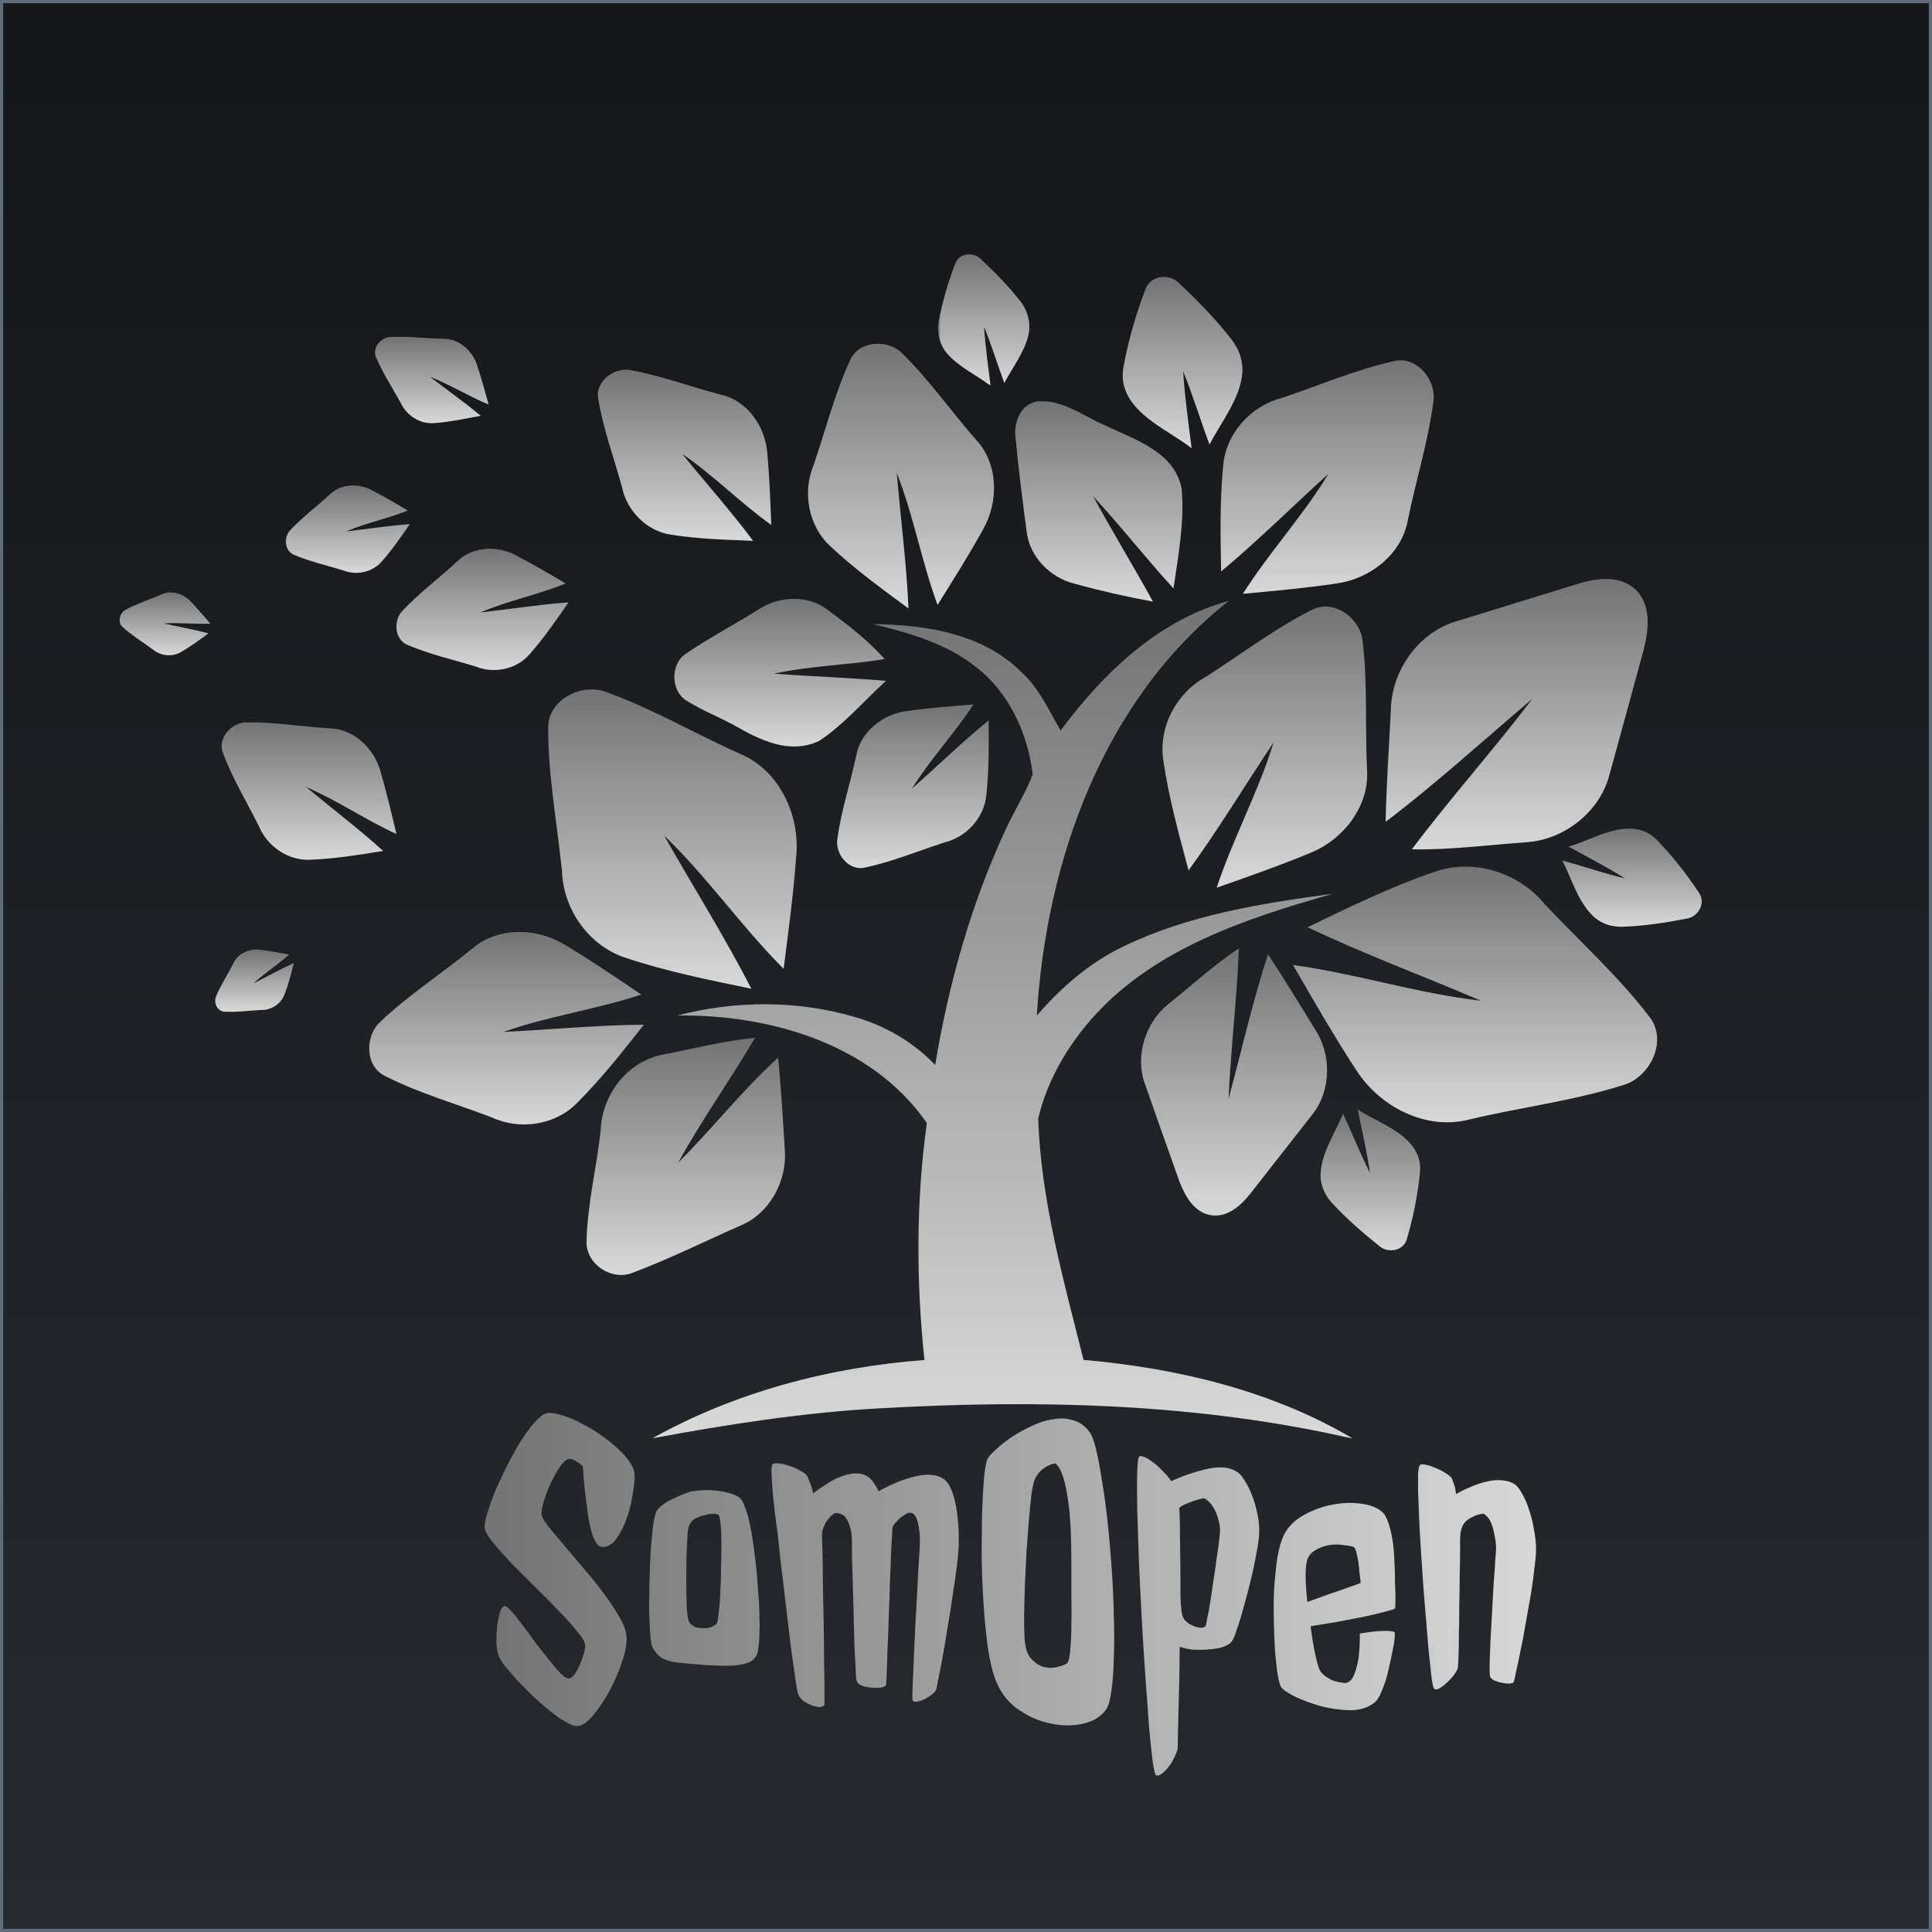 <svg width="607" height="607" viewBox="0 0 607 607" fill="none" xmlns="http://www.w3.org/2000/svg">
<rect width="607" height="607" fill="black"/>
<rect x="0.5" y="0.5" width="606" height="606" fill="url(#paint0_linear_20_37)" fill-opacity="0.21" stroke="#626C79"/>
<path d="M199.369 463.193C199.454 464.463 199.285 466.367 198.861 468.906C198.523 471.445 197.93 473.984 197.084 476.523C196.238 479.062 195.137 481.305 193.783 483.252C192.514 485.114 191.033 486.045 189.34 486.045C188.493 486.045 187.774 485.537 187.182 484.521C186.589 483.506 186.081 482.194 185.658 480.586C185.235 478.978 184.896 477.201 184.643 475.254C184.389 473.223 184.135 471.276 183.881 469.414C183.712 467.552 183.542 465.859 183.373 464.336C183.288 462.728 183.204 461.543 183.119 460.781C182.781 460.273 182.146 459.766 181.215 459.258C180.368 458.665 179.607 458.369 178.93 458.369C178.168 458.369 177.237 459.089 176.137 460.527C175.121 461.966 174.148 463.659 173.217 465.605C172.286 467.552 171.524 469.499 170.932 471.445C170.339 473.307 170.085 474.746 170.17 475.762C170.17 476.439 170.805 477.624 172.074 479.316C173.428 481.009 175.079 482.998 177.025 485.283C178.972 487.568 181.088 490.065 183.373 492.773C185.658 495.397 187.774 498.021 189.721 500.645C191.667 503.268 193.318 505.765 194.672 508.135C196.026 510.505 196.745 512.536 196.83 514.229C196.999 516.26 196.534 518.883 195.434 522.1C194.418 525.231 193.106 528.278 191.498 531.24C189.89 534.202 188.155 536.784 186.293 538.984C184.516 541.1 182.908 542.201 181.469 542.285C180.538 542.37 179.311 541.947 177.787 541.016C176.264 540.169 174.613 539.027 172.836 537.588C171.059 536.149 169.239 534.583 167.377 532.891C165.6 531.113 163.907 529.378 162.299 527.686C160.775 525.993 159.464 524.469 158.363 523.115C157.348 521.676 156.755 520.618 156.586 519.941C156.247 518.926 156.036 517.572 155.951 515.879C155.951 514.102 156.036 512.409 156.205 510.801C156.459 509.108 156.755 507.669 157.094 506.484C157.517 505.215 158.025 504.58 158.617 504.58C159.04 504.58 159.717 505.13 160.648 506.23C161.664 507.331 162.807 508.727 164.076 510.42C165.346 512.113 166.7 513.975 168.139 516.006C169.662 517.952 171.101 519.772 172.455 521.465C173.809 523.158 175.036 524.596 176.137 525.781C177.237 526.882 178.126 527.389 178.803 527.305C179.311 527.305 179.861 526.924 180.453 526.162C181.046 525.316 181.596 524.342 182.104 523.242C182.611 522.057 183.035 520.872 183.373 519.688C183.712 518.503 183.881 517.572 183.881 516.895C183.796 515.879 182.95 514.44 181.342 512.578C179.818 510.632 177.872 508.473 175.502 506.104C173.217 503.649 170.72 501.11 168.012 498.486C165.388 495.863 162.891 493.366 160.521 490.996C158.236 488.542 156.29 486.341 154.682 484.395C153.158 482.448 152.354 480.967 152.27 479.951C152.185 478.936 152.481 477.37 153.158 475.254C153.835 473.053 154.724 470.599 155.824 467.891C157.009 465.182 158.321 462.432 159.76 459.639C161.199 456.846 162.68 454.264 164.203 451.895C165.727 449.525 167.208 447.62 168.646 446.182C170.085 444.658 171.355 443.896 172.455 443.896C173.894 443.896 175.544 444.235 177.406 444.912C179.268 445.505 181.173 446.351 183.119 447.451C185.15 448.467 187.097 449.652 188.959 451.006C190.906 452.36 192.641 453.757 194.164 455.195C195.688 456.549 196.915 457.946 197.846 459.385C198.777 460.739 199.285 462.008 199.369 463.193ZM232.377 470.557C232.969 471.064 233.52 472.038 234.027 473.477C234.62 474.915 235.128 476.65 235.551 478.682C235.974 480.713 236.355 482.913 236.693 485.283C237.032 487.653 237.328 489.98 237.582 492.266C237.836 494.551 238.005 496.709 238.09 498.74C238.259 500.687 238.386 502.295 238.471 503.564C238.555 505.088 238.598 506.696 238.598 508.389C238.682 509.997 238.682 511.562 238.598 513.086C238.598 514.525 238.513 515.837 238.344 517.021C238.259 518.206 238.09 519.095 237.836 519.688C237.328 520.957 236.439 521.846 235.17 522.354C233.985 522.777 232.631 523.073 231.107 523.242C230.346 523.327 229.034 523.369 227.172 523.369C225.395 523.285 223.448 523.2 221.332 523.115C219.301 522.946 217.354 522.777 215.492 522.607C213.63 522.438 212.234 522.269 211.303 522.1C209.441 521.676 208.087 521.126 207.24 520.449C206.479 519.772 205.717 518.799 204.955 517.529C204.701 517.021 204.49 515.752 204.32 513.721C204.151 511.605 204.024 509.108 203.939 506.23C203.939 503.268 203.982 500.094 204.066 496.709C204.151 493.324 204.278 490.107 204.447 487.061C204.701 484.014 204.955 481.348 205.209 479.062C205.548 476.777 205.971 475.254 206.479 474.492C207.325 473.307 208.764 472.207 210.795 471.191C212.911 470.176 214.815 469.372 216.508 468.779C217.354 468.525 218.454 468.356 219.809 468.271C221.247 468.102 222.729 468.102 224.252 468.271C225.86 468.356 227.383 468.61 228.822 469.033C230.261 469.372 231.446 469.88 232.377 470.557ZM225.268 509.912C225.437 509.574 225.606 508.558 225.775 506.865C226.029 505.088 226.199 502.972 226.283 500.518C226.452 498.063 226.537 495.439 226.537 492.646C226.622 489.854 226.664 487.272 226.664 484.902C226.664 482.533 226.579 480.544 226.41 478.936C226.241 477.243 226.029 476.27 225.775 476.016C225.352 475.677 224.717 475.55 223.871 475.635C223.109 475.635 222.305 475.762 221.459 476.016C220.613 476.185 219.851 476.439 219.174 476.777C218.497 477.031 218.031 477.285 217.777 477.539C216.677 478.47 216.085 479.993 216 482.109C216 482.702 215.915 484.395 215.746 487.188C215.661 489.896 215.619 492.858 215.619 496.074C215.619 499.206 215.661 502.126 215.746 504.834C215.915 507.542 216.212 509.193 216.635 509.785C217.058 510.378 217.65 510.843 218.412 511.182C219.258 511.436 220.105 511.562 220.951 511.562C221.882 511.562 222.729 511.436 223.49 511.182C224.337 510.843 224.929 510.42 225.268 509.912ZM296.742 464.844C298.35 466.198 299.535 468.906 300.297 472.969C301.059 476.947 301.355 481.39 301.186 486.299C301.101 487.822 300.889 489.938 300.551 492.646C300.212 495.27 299.789 498.19 299.281 501.406C298.858 504.538 298.35 507.754 297.758 511.055C297.25 514.355 296.742 517.402 296.234 520.195C295.727 522.988 295.261 525.358 294.838 527.305C294.499 529.167 294.288 530.267 294.203 530.605C294.034 531.198 293.568 531.79 292.807 532.383C292.045 532.975 291.241 533.483 290.395 533.906C289.633 534.245 288.871 534.499 288.109 534.668C287.348 534.753 286.882 534.583 286.713 534.16C286.628 533.906 286.628 532.594 286.713 530.225C286.798 527.855 286.924 524.935 287.094 521.465C287.263 517.91 287.432 514.144 287.602 510.166C287.855 506.104 288.067 502.295 288.236 498.74C288.406 495.186 288.575 492.181 288.744 489.727C288.913 487.188 288.998 485.664 288.998 485.156C289.083 482.533 288.871 480.247 288.363 478.301C287.855 476.27 287.009 475.254 285.824 475.254C285.401 475.254 284.893 475.465 284.301 475.889C283.708 476.227 283.116 476.65 282.523 477.158C282.016 477.666 281.508 478.216 281 478.809C280.577 479.401 280.365 479.951 280.365 480.459C280.281 481.982 280.154 484.225 279.984 487.188C279.9 490.15 279.773 493.408 279.604 496.963C279.519 500.518 279.392 504.157 279.223 507.881C279.138 511.605 279.011 515.033 278.842 518.164C278.757 521.296 278.673 523.919 278.588 526.035C278.503 528.066 278.419 529.209 278.334 529.463C278.165 529.801 277.615 530.055 276.684 530.225C275.837 530.309 274.864 530.309 273.764 530.225C272.663 530.14 271.648 529.928 270.717 529.59C269.87 529.251 269.363 528.786 269.193 528.193C269.024 527.77 268.897 526.501 268.812 524.385C268.728 522.184 268.601 519.561 268.432 516.514C268.347 513.467 268.262 510.208 268.178 506.738C268.093 503.184 268.008 499.883 267.924 496.836C267.839 493.789 267.755 491.165 267.67 488.965C267.67 486.764 267.67 485.41 267.67 484.902C267.67 482.871 267.501 481.263 267.162 480.078C266.824 478.809 266.4 477.835 265.893 477.158C265.469 476.396 264.962 475.931 264.369 475.762C263.777 475.508 263.184 475.381 262.592 475.381C262.338 475.381 261.957 475.592 261.449 476.016C260.941 476.354 260.434 476.904 259.926 477.666C259.418 478.343 258.995 479.147 258.656 480.078C258.318 480.924 258.191 481.855 258.275 482.871C258.275 483.294 258.318 484.86 258.402 487.568C258.487 490.277 258.529 493.535 258.529 497.344C258.614 501.152 258.699 505.257 258.783 509.658C258.868 514.059 258.91 518.164 258.91 521.973C258.995 525.697 259.037 528.87 259.037 531.494C259.037 534.033 259.037 535.387 259.037 535.557C258.868 535.98 258.402 536.234 257.641 536.318C256.879 536.318 256.033 536.149 255.102 535.811C254.171 535.472 253.282 535.007 252.436 534.414C251.589 533.737 250.997 532.933 250.658 532.002C250.489 531.325 250.235 529.844 249.896 527.559C249.558 525.273 249.177 522.565 248.754 519.434C248.331 516.217 247.908 512.79 247.484 509.15C247.061 505.426 246.638 501.872 246.215 498.486C245.792 495.016 245.411 491.885 245.072 489.092C244.818 486.299 244.607 484.183 244.438 482.744C244.184 480.713 243.887 478.512 243.549 476.143C243.295 473.688 243.041 471.361 242.787 469.16C242.618 466.875 242.491 464.928 242.406 463.32C242.322 461.628 242.406 460.57 242.66 460.146C242.829 459.808 243.422 459.681 244.438 459.766C245.538 459.85 246.68 460.104 247.865 460.527C249.135 460.866 250.32 461.374 251.42 462.051C252.605 462.643 253.367 463.278 253.705 463.955C253.959 464.463 254.213 465.098 254.467 465.859C254.805 466.536 255.144 467.637 255.482 469.16C256.921 468.06 258.402 467.044 259.926 466.113C261.449 465.098 262.973 464.336 264.496 463.828C266.02 463.236 267.458 462.939 268.812 462.939C270.251 462.855 271.605 463.236 272.875 464.082C273.975 464.928 275.033 466.41 276.049 468.525C280.111 466.24 284.005 464.674 287.729 463.828C291.537 462.897 294.542 463.236 296.742 464.844ZM310.326 458.242C310.749 457.48 311.638 456.507 312.992 455.322C314.346 454.053 315.954 452.783 317.816 451.514C319.763 450.244 321.837 449.102 324.037 448.086C326.238 446.986 328.438 446.266 330.639 445.928C332.924 445.505 335.04 445.589 336.986 446.182C339.018 446.689 340.753 447.874 342.191 449.736C342.953 450.667 343.673 452.529 344.35 455.322C345.027 458.115 345.661 461.501 346.254 465.479C346.931 469.372 347.523 473.73 348.031 478.555C348.539 483.294 348.962 488.161 349.301 493.154C349.639 498.063 349.851 502.93 349.936 507.754C350.105 512.493 350.105 516.895 349.936 520.957C349.851 524.935 349.597 528.363 349.174 531.24C348.835 534.033 348.285 535.98 347.523 537.08C346 539.281 343.63 540.762 340.414 541.523C337.198 542.285 333.812 542.285 330.258 541.523C326.703 540.846 323.318 539.408 320.102 537.207C316.885 535.007 314.516 532.044 312.992 528.32C311.977 525.866 311.13 522.523 310.453 518.291C309.861 514.059 309.395 509.489 309.057 504.58C308.718 499.587 308.507 494.508 308.422 489.346C308.422 484.183 308.464 479.443 308.549 475.127C308.718 470.726 308.93 467.002 309.184 463.955C309.522 460.908 309.903 459.004 310.326 458.242ZM335.209 522.607C335.717 522.1 336.055 520.745 336.225 518.545C336.479 516.26 336.605 513.594 336.605 510.547C336.69 507.415 336.69 504.115 336.605 500.645C336.605 497.174 336.605 493.958 336.605 490.996C336.605 483.464 336.352 477.624 335.844 473.477C335.336 469.329 334.743 466.24 334.066 464.209C333.305 461.839 332.458 460.358 331.527 459.766C330.258 460.02 329.2 460.443 328.354 461.035C327.507 461.543 326.83 462.135 326.322 462.812C325.73 463.574 325.264 464.378 324.926 465.225C324.672 465.986 324.376 467.467 324.037 469.668C323.783 471.868 323.529 474.492 323.275 477.539C323.021 480.501 322.768 483.76 322.514 487.314C322.344 490.785 322.175 494.212 322.006 497.598C321.921 500.983 321.837 504.199 321.752 507.246C321.752 510.208 321.794 512.663 321.879 514.609C322.048 517.572 322.725 519.73 323.91 521.084C325.18 522.438 326.534 523.327 327.973 523.75C329.411 524.089 330.808 524.089 332.162 523.75C333.601 523.411 334.617 523.031 335.209 522.607ZM388.656 462.432C389.503 462.939 390.307 463.87 391.068 465.225C391.915 466.494 392.676 468.018 393.354 469.795C394.031 471.488 394.581 473.35 395.004 475.381C395.427 477.327 395.639 479.189 395.639 480.967C395.639 482.829 395.3 485.41 394.623 488.711C394.031 491.927 393.311 495.186 392.465 498.486C391.618 501.787 390.814 504.749 390.053 507.373C389.291 509.997 388.783 511.562 388.529 512.07C388.021 514.017 387.344 515.413 386.498 516.26C385.652 516.937 384.509 517.445 383.07 517.783C381.716 518.037 380.32 518.206 378.881 518.291C377.442 518.376 376.046 518.376 374.691 518.291C373.337 518.122 372.279 517.91 371.518 517.656C371.433 517.656 371.137 517.572 370.629 517.402C370.629 520.788 370.587 524.258 370.502 527.812C370.417 530.859 370.333 534.287 370.248 538.096C370.163 541.82 370.079 545.586 369.994 549.395C369.825 550.156 369.486 551.045 368.979 552.061C368.555 553.076 368.005 554.007 367.328 554.854C366.651 555.785 365.932 556.546 365.17 557.139C364.493 557.731 363.858 557.943 363.266 557.773C362.927 557.689 362.546 556.208 362.123 553.33C361.785 550.537 361.404 546.813 360.98 542.158C360.642 537.588 360.261 532.34 359.838 526.416C359.415 520.492 359.034 514.44 358.695 508.262C358.357 502.083 358.061 496.032 357.807 490.107C357.637 484.098 357.468 478.766 357.299 474.111C357.214 469.372 357.214 465.521 357.299 462.559C357.383 459.512 357.595 457.861 357.934 457.607C358.188 457.354 358.695 457.396 359.457 457.734C360.219 457.988 361.065 458.496 361.996 459.258C363.012 459.935 364.027 460.824 365.043 461.924C366.143 462.939 367.117 464.082 367.963 465.352C372.11 463.49 376.046 462.178 379.77 461.416C383.493 460.654 386.456 460.993 388.656 462.432ZM383.324 481.094C383.324 479.74 383.113 478.428 382.689 477.158C382.351 475.804 381.885 474.661 381.293 473.73C380.701 472.715 380.066 471.953 379.389 471.445C378.796 470.853 378.246 470.641 377.738 470.811C375.622 471.318 373.845 471.911 372.406 472.588C371.645 472.926 371.01 473.307 370.502 473.73C370.671 476.439 370.756 480.163 370.756 484.902C370.84 489.557 370.883 494.678 370.883 500.264C370.883 502.718 370.967 504.368 371.137 505.215C371.221 507.246 371.729 508.643 372.66 509.404C372.914 509.658 373.295 509.954 373.803 510.293C374.311 510.547 374.861 510.801 375.453 511.055C376.046 511.224 376.638 511.351 377.23 511.436C377.823 511.436 378.331 511.266 378.754 510.928C378.839 510.843 379.008 510.081 379.262 508.643C379.6 507.119 379.939 505.299 380.277 503.184C380.616 500.983 380.954 498.656 381.293 496.201C381.716 493.662 382.055 491.335 382.309 489.219C382.647 487.018 382.901 485.156 383.07 483.633C383.24 482.109 383.324 481.263 383.324 481.094ZM410.746 503.311C412.1 502.803 413.624 502.253 415.316 501.66C417.094 500.983 418.786 500.391 420.395 499.883C422.003 499.29 423.441 498.783 424.711 498.359C425.98 497.936 426.911 497.598 427.504 497.344C427.419 496.413 427.292 495.355 427.123 494.17C427.038 492.9 426.911 491.715 426.742 490.615C426.573 489.43 426.361 488.415 426.107 487.568C425.854 486.722 425.6 486.214 425.346 486.045C424.669 485.791 423.526 485.579 421.918 485.41C420.395 485.156 418.786 485.199 417.094 485.537C415.486 485.876 414.005 486.51 412.65 487.441C411.296 488.372 410.535 489.854 410.365 491.885C410.196 493.239 410.154 494.932 410.238 496.963C410.323 498.994 410.492 501.11 410.746 503.311ZM438.295 505.342C438.21 505.511 437.195 505.85 435.248 506.357C433.301 506.865 430.974 507.415 428.266 508.008C425.557 508.516 422.68 509.066 419.633 509.658C416.586 510.166 413.962 510.589 411.762 510.928C412.185 514.313 412.693 517.36 413.285 520.068C413.878 522.692 414.385 524.342 414.809 525.02C415.232 525.612 415.782 526.162 416.459 526.67C417.051 527.093 417.771 527.516 418.617 527.939C419.548 528.278 420.648 528.532 421.918 528.701C422.849 528.955 423.738 528.617 424.584 527.686C425.261 526.839 425.854 525.358 426.361 523.242C426.954 521.126 427.25 517.783 427.25 513.213C429.874 512.79 431.905 512.536 433.344 512.451C434.867 512.367 435.967 512.367 436.645 512.451C437.491 512.536 437.999 512.663 438.168 512.832C438.253 513.086 438.253 513.721 438.168 514.736C438.083 515.752 437.872 517.021 437.533 518.545C437.279 519.984 436.941 521.592 436.518 523.369C436.179 525.062 435.756 526.712 435.248 528.32C434.74 529.844 434.19 531.24 433.598 532.51C433.005 533.695 432.37 534.541 431.693 535.049C429.662 536.572 427.123 537.334 424.076 537.334C421.029 537.249 418.025 536.826 415.062 536.064C412.1 535.218 409.434 534.245 407.064 533.145C404.695 531.96 403.214 530.986 402.621 530.225C402.198 529.717 401.817 528.447 401.479 526.416C401.14 524.3 400.844 521.761 400.59 518.799C400.421 515.837 400.294 512.578 400.209 509.023C400.124 505.469 400.167 501.999 400.336 498.613C400.59 495.228 400.928 492.096 401.352 489.219C401.859 486.341 402.536 484.014 403.383 482.236C404.652 479.697 406.726 477.624 409.604 476.016C412.481 474.408 415.528 473.307 418.744 472.715C421.96 472.122 425.007 472.038 427.885 472.461C430.847 472.884 433.048 473.815 434.486 475.254C435.333 476.1 436.094 477.793 436.771 480.332C437.449 482.786 437.872 485.791 438.041 489.346C438.041 489.684 438.083 490.658 438.168 492.266C438.253 493.874 438.295 495.609 438.295 497.471C438.38 499.248 438.422 500.941 438.422 502.549C438.422 504.157 438.38 505.088 438.295 505.342ZM482.602 486.807C482.602 488.161 482.432 490.107 482.094 492.646C481.84 495.186 481.459 497.979 480.951 501.025C480.443 503.988 479.893 507.077 479.301 510.293C478.793 513.424 478.243 516.302 477.65 518.926C477.143 521.549 476.677 523.75 476.254 525.527C475.915 527.305 475.704 528.278 475.619 528.447C475.45 528.701 474.984 528.87 474.223 528.955C473.546 528.955 472.742 528.87 471.811 528.701C470.964 528.532 470.16 528.278 469.398 527.939C468.721 527.601 468.298 527.178 468.129 526.67C468.044 526.331 468.002 525.146 468.002 523.115C468.087 521.084 468.171 518.672 468.256 515.879C468.425 513.001 468.594 509.954 468.764 506.738C468.933 503.438 469.102 500.391 469.271 497.598C469.525 494.72 469.695 492.266 469.779 490.234C469.949 488.203 470.033 486.976 470.033 486.553C470.033 485.029 469.864 483.59 469.525 482.236C469.271 480.798 468.933 479.57 468.51 478.555C468.087 477.539 467.579 476.777 466.986 476.27C466.479 475.677 466.013 475.465 465.59 475.635C464.49 475.804 463.559 476.1 462.797 476.523C462.035 476.862 461.4 477.243 460.893 477.666C460.3 478.174 459.835 478.766 459.496 479.443C459.411 479.613 459.242 480.12 458.988 480.967C458.819 481.813 458.734 482.786 458.734 483.887C458.734 484.225 458.734 485.452 458.734 487.568C458.734 489.6 458.692 492.054 458.607 494.932C458.607 497.809 458.565 500.941 458.48 504.326C458.48 507.627 458.438 510.716 458.354 513.594C458.354 516.387 458.311 518.799 458.227 520.83C458.142 522.861 458.057 524.004 457.973 524.258C457.803 524.766 457.38 525.485 456.703 526.416C456.026 527.262 455.264 528.066 454.418 528.828C453.572 529.59 452.768 530.182 452.006 530.605C451.244 530.944 450.736 530.859 450.482 530.352C450.229 530.098 449.975 528.87 449.721 526.67C449.467 524.385 449.171 521.634 448.832 518.418C448.578 515.117 448.282 511.562 447.943 507.754C447.605 503.861 447.309 500.137 447.055 496.582C446.801 493.027 446.589 489.811 446.42 486.934C446.251 484.056 446.124 481.982 446.039 480.713C445.954 478.936 445.87 476.947 445.785 474.746C445.701 472.461 445.616 470.345 445.531 468.398C445.531 466.367 445.531 464.632 445.531 463.193C445.616 461.67 445.785 460.739 446.039 460.4C446.208 460.062 446.758 459.977 447.689 460.146C448.705 460.316 449.763 460.654 450.863 461.162C452.048 461.585 453.148 462.135 454.164 462.812C455.18 463.405 455.857 463.997 456.195 464.59C456.365 465.098 456.576 465.69 456.83 466.367C457.084 466.96 457.296 467.975 457.465 469.414C458.904 468.568 460.469 467.806 462.162 467.129C463.855 466.367 465.505 465.817 467.113 465.479C468.806 465.055 470.414 464.928 471.938 465.098C473.461 465.182 474.815 465.605 476 466.367C476.762 466.96 477.523 467.975 478.285 469.414C479.132 470.853 479.851 472.546 480.443 474.492C481.12 476.439 481.628 478.512 481.967 480.713C482.39 482.829 482.602 484.86 482.602 486.807Z" fill="url(#paint1_linear_20_37)"/>
<mask id="mask0_20_37" style="mask-type:luminance" maskUnits="userSpaceOnUse" x="294" y="79" width="30" height="43">
<path d="M294.667 79.016H324V121.333H294.667V79.016Z" fill="white"/>
</mask>
<g mask="url(#mask0_20_37)">
<path d="M311.229 121.229C310.458 115.052 309.583 108.875 309.177 102.677C311.557 108.469 313.344 114.464 315.542 120.339C317.974 115.688 321.818 110.682 323.083 105.422C324.005 101.604 322.922 97.62 320.495 94.537C316.781 89.818 312.531 85.49 308.161 81.38C305.885 79.062 301.396 79.49 300.177 82.703C297.922 88.49 296.182 94.526 294.984 100.635C294.255 104.339 295.161 108.245 297.609 111.115C301.172 115.281 307.068 118 311.229 121.229Z" fill="url(#paint2_linear_20_37)"/>
</g>
<path d="M436.979 223.099C436.37 234.807 435.599 246.49 435.333 258.214C451.286 246.104 466.099 232.531 481.401 219.604C469.188 235.682 455.693 250.719 443.583 266.833C455.615 267.078 467.604 265.448 479.594 264.62C491.422 263.823 502.557 255.146 505.604 243.604C509.302 230.354 512.859 217.068 516.495 203.818C518.063 197.62 518.833 189.755 513.63 185.021C508.734 180.651 501.563 181.604 495.807 183.411C483.005 187.396 470.162 191.276 457.359 195.26C445.495 198.859 437.161 210.849 436.979 223.099Z" fill="url(#paint3_linear_20_37)"/>
<path d="M367.073 315.464C359.818 321.255 356.531 331.807 359.729 340.589C363.266 350.76 366.911 360.891 370.49 371.036C372.255 375.719 375.266 381.12 380.729 381.844C385.828 382.464 390.016 378.646 392.901 374.917C399.354 366.641 405.88 358.412 412.333 350.13C418.359 342.521 418.365 331.089 413.01 323.13C408.172 315.333 403.453 307.474 398.385 299.818C393.536 314.729 390.073 330.073 386.005 345.214C386.682 329.422 388.641 313.729 389.234 297.958C381.391 303.177 374.406 309.573 367.073 315.464Z" fill="url(#paint4_linear_20_37)"/>
<path d="M246.589 361.51C245.979 351.776 245.432 342.042 244.453 332.328C233.198 342.51 223.828 354.578 213.078 365.286C220.458 351.839 229.437 339.318 237.182 326.089C227.286 326.984 217.672 329.526 207.958 331.411C196.906 333.63 189 344.234 188.714 355.313C187.411 366.792 184.609 378.13 184.286 389.734C183.818 397.115 192.292 402.682 198.995 399.792C210.542 395.448 221.615 389.896 232.911 384.938C241.875 381.099 247.24 371.078 246.589 361.51Z" fill="url(#paint5_linear_20_37)"/>
<path d="M319.115 137.932C320.031 147.729 321.292 157.505 322.588 167.255C323.562 175 330.005 181.5 337.484 183.354C345.635 185.609 353.927 187.495 362.255 189.021C356.12 177.906 349.516 167.052 343.437 155.917C352.156 165.286 360.021 175.448 368.698 184.875C370.182 174.573 372.172 164.068 371.281 153.661C369.062 141.917 356.667 138.219 347.323 133.688C340.167 130.74 333.359 124.969 325.151 126.25C320.193 127.63 318.385 133.302 319.115 137.932Z" fill="url(#paint6_linear_20_37)"/>
<path d="M215.521 205.359C210.417 208.63 210.703 217.594 216.13 220.38C220.698 223.203 225.698 225.234 230.432 227.734C238.542 232.427 248.193 237.286 257.521 232.693C265.286 227.474 271.443 220.219 278.354 213.917C266.646 212.901 254.901 212.536 243.198 211.641C254.635 209.161 266.401 208.938 277.943 207.068C272.802 201.318 266.708 196.5 260.49 191.969C254.37 186.828 244.922 187.115 238.437 191.422C230.859 196.156 222.896 200.323 215.521 205.359Z" fill="url(#paint7_linear_20_37)"/>
<mask id="mask1_20_37" style="mask-type:luminance" maskUnits="userSpaceOnUse" x="204" y="188" width="222" height="265">
<path d="M204 188H425.333V452.016H204V188Z" fill="white"/>
</mask>
<g mask="url(#mask1_20_37)">
<path d="M326.188 351.427C329.01 339.339 335.578 328.286 343.849 319.099C363.375 297.76 391.703 288.495 418.729 280.813C396.234 283.818 373.313 287.458 352.708 297.479C342.219 302.536 333.339 310.297 325.76 319.057C328.667 270.328 346.714 219.766 386.115 188.755C363.802 194.854 346.672 211.479 333.219 229.521C329.521 223.161 326.49 216.193 320.906 211.172C308.813 199.021 290.766 196.255 274.37 196.094C285.547 198.859 297.047 202.026 306.271 209.302C316.964 217.292 322.875 230.276 324.458 243.281C322.188 249.318 318.609 254.76 315.948 260.656C305.052 284.068 298.042 309.161 293.818 334.583C286.99 327.453 278.271 322.333 268.802 319.589C250.672 314.224 231.026 314.281 212.776 319.057C241.755 318.651 273.984 327.938 291.193 352.833C287.781 377.526 287.844 402.536 290.443 427.292C260.672 429.526 231.083 437.328 204.932 451.901C228.568 447.51 252.359 443.792 276.401 442.469C326.089 439.646 376.505 440.802 425.193 452.042C399.547 436.859 369.88 429.849 340.432 427.25C334.193 402.333 327.042 377.24 326.188 351.427Z" fill="url(#paint8_linear_20_37)"/>
</g>
<path d="M195.411 152.984C196.911 160.526 203.214 166.901 210.891 168.01C219.391 169.333 228.031 169.599 236.625 169.917C229.599 160.51 221.766 151.755 214.375 142.646C224.24 149.37 232.604 158 242.318 164.932C242.021 157.313 241.76 149.698 241.042 142.115C240.385 134.005 234.849 125.953 226.635 124.031C217.172 121.599 207.974 118.089 198.365 116.328C193.042 115.156 186.76 119.849 187.984 125.526C189.573 134.87 192.891 143.849 195.411 152.984Z" fill="url(#paint9_linear_20_37)"/>
<path d="M125.917 126.62C127.74 130.609 132.078 133.328 136.49 132.932C141.38 132.557 146.219 131.568 151.031 130.615C145.891 126.313 140.396 122.479 135.094 118.391C141.453 120.828 147.234 124.526 153.536 127.099C152.375 122.906 151.229 118.714 149.833 114.594C148.406 110.177 144.271 106.432 139.458 106.443C133.885 106.333 128.312 105.589 122.745 105.875C119.635 105.922 116.766 109.354 118.193 112.344C120.297 117.323 123.318 121.875 125.917 126.62Z" fill="url(#paint10_linear_20_37)"/>
<path d="M92.458 174.344C97.432 176.464 102.766 177.635 107.932 179.245C112.016 180.849 117.021 179.786 119.922 176.438C123.177 172.766 125.969 168.693 128.766 164.667C122.083 165.141 115.469 166.203 108.813 166.948C115.083 164.281 121.807 162.927 128.13 160.396C124.38 158.188 120.641 155.969 116.776 153.974C112.677 151.792 107.104 151.969 103.651 155.318C99.562 159.115 95.042 162.453 91.234 166.526C89.031 168.719 89.349 173.182 92.458 174.344Z" fill="url(#paint11_linear_20_37)"/>
<path d="M128.214 202.693C135.12 205.635 142.531 207.266 149.698 209.495C155.37 211.719 162.318 210.25 166.344 205.599C170.865 200.5 174.74 194.849 178.63 189.255C169.349 189.917 160.161 191.396 150.922 192.427C159.625 188.724 168.958 186.839 177.74 183.328C172.531 180.266 167.344 177.182 161.979 174.417C156.292 171.38 148.547 171.63 143.755 176.281C138.083 181.552 131.802 186.182 126.516 191.839C123.464 194.885 123.901 201.083 128.214 202.693Z" fill="url(#paint12_linear_20_37)"/>
<path d="M66.078 195.932C64.042 193.557 62.026 191.182 59.87 188.927C57.594 186.49 53.771 185.307 50.646 186.776C46.984 188.401 43.141 189.609 39.604 191.49C37.599 192.464 36.776 195.568 38.609 197.078C41.495 199.677 44.844 201.719 47.974 204.016C50.37 206.052 54.016 206.5 56.766 204.906C59.828 203.172 62.672 201.063 65.516 198.979C60.865 197.745 56.125 196.922 51.438 195.875C56.312 195.526 61.193 196.172 66.078 195.932Z" fill="url(#paint13_linear_20_37)"/>
<path d="M260.922 171.667C268.542 178.807 277.036 184.984 285.437 191.177C284.818 176.932 282.948 162.797 281.755 148.599C287.057 162.094 289.552 176.469 294.557 190.068C299.474 182.219 304.411 174.401 308.88 166.302C313.771 157.714 313.714 145.849 306.792 138.307C298.958 129.391 292.13 119.578 283.693 111.24C279.151 106.427 269.641 106.839 266.99 113.38C262.193 123.833 259.38 135.115 255.661 146.005C252.01 154.594 253.974 165.307 260.922 171.667Z" fill="url(#paint14_linear_20_37)"/>
<path d="M383.651 179.542C395.328 169.797 406.109 159.052 417.38 148.854C409.365 162.083 398.786 173.51 390.49 186.563C400.333 185.646 410.167 184.776 419.927 183.318C430.375 181.906 440.406 174.177 442.318 163.422C444.807 151.005 448.708 138.859 450.318 126.302C451.458 119.339 444.953 111.536 437.687 113.521C425.714 116.224 414.328 121.146 402.682 125.042C393.031 127.505 385.219 136.104 384.323 146.12C383.198 157.203 383.458 168.406 383.651 179.542Z" fill="url(#paint15_linear_20_37)"/>
<path d="M411.635 267.979C422 263.839 430.302 253.318 429.495 241.786C428.849 228.401 429.719 214.927 428.135 201.63C427.516 194.182 418.823 187.854 411.88 191.76C400.286 197.62 389.865 205.604 378.917 212.604C369.646 217.625 363.844 228.464 365.505 238.974C367.208 250.641 370.365 262.073 373.432 273.453C382.906 260.438 391.198 246.635 400.141 233.26C395.323 248.906 387.406 263.359 382.26 278.896C392.125 275.422 401.995 271.99 411.635 267.979Z" fill="url(#paint16_linear_20_37)"/>
<path d="M485.385 284.141C477.234 274.109 462.859 269.573 450.568 273.953C436.891 278.651 423.828 285.042 410.802 291.318C428.641 299.792 447.151 306.656 465.302 314.401C445.349 312.146 426.141 305.88 406.25 303.193C412.672 314.297 419.042 325.411 426.057 336.13C433.401 347.677 447.958 355.302 461.677 351.714C477.661 347.901 494.099 345.906 509.771 340.979C518.599 338.547 524.26 326.63 517.979 319.151C508.286 306.505 496.302 295.755 485.385 284.141Z" fill="url(#paint17_linear_20_37)"/>
<path d="M374.385 140.823C373.38 132.776 372.245 124.729 371.714 116.656C374.812 124.198 377.141 132.005 380 139.656C383.63 132.714 389.682 125.161 390.323 117.198C390.625 113.406 389.281 109.687 386.948 106.682C381.995 100.292 376.271 94.448 370.391 88.917C367.427 85.896 361.578 86.453 359.99 90.635C356.922 98.484 354.599 106.693 353.031 114.99C352.63 117.12 352.609 119.339 353.203 121.422C355.859 130.76 367.141 135.198 374.385 140.823Z" fill="url(#paint18_linear_20_37)"/>
<path d="M533.906 280.693C530.073 274.792 525.635 269.208 520.771 264.099C519.521 262.792 518.026 261.698 516.323 261.083C508.693 258.333 500.182 263.823 492.833 266C498.786 269.24 504.797 272.391 510.536 275.969C503.906 274.391 497.474 272.167 490.891 270.375C493.828 276.224 496.005 284.01 501.094 288.328C503.521 290.38 506.698 291.281 509.875 291.167C516.63 290.922 523.38 289.885 530.005 288.594C533.495 288.052 535.969 283.813 533.906 280.693Z" fill="url(#paint19_linear_20_37)"/>
<path d="M426.563 348.583C427.948 355.219 429.443 361.839 430.438 368.526C427.344 362.458 424.87 356.115 421.969 349.938C419.417 355.969 414.896 362.667 414.906 369.344C414.911 372.521 416.281 375.526 418.427 377.87C422.99 382.854 428.151 387.328 433.427 391.536C436.104 393.844 440.938 392.984 441.974 389.396C443.99 382.646 445.365 375.656 446.104 368.635C446.297 366.839 446.161 364.99 445.526 363.292C442.677 355.698 432.979 352.771 426.563 348.583Z" fill="url(#paint20_linear_20_37)"/>
<path d="M96.208 247.276C106.016 251.479 114.833 257.604 124.542 262.016C122.974 255.38 121.432 248.75 119.5 242.224C117.531 235.224 111.292 229.115 103.76 228.844C95.042 228.339 86.37 226.839 77.641 226.948C72.776 226.839 68.073 232.031 70.125 236.802C73.12 244.719 77.578 252.021 81.354 259.604C83.969 265.953 90.589 270.464 97.516 270.115C105.193 269.818 112.818 268.563 120.411 267.359C112.63 260.323 104.255 253.995 96.208 247.276Z" fill="url(#paint21_linear_20_37)"/>
<path d="M90.87 299.885C87.844 299.339 84.818 298.781 81.771 298.406C78.521 297.958 74.87 299.443 73.401 302.51C71.62 306.026 69.443 309.344 67.911 312.974C66.99 314.969 68.292 317.849 70.635 317.859C74.453 318.047 78.276 317.516 82.094 317.318C85.193 317.38 88.25 315.453 89.354 312.526C90.615 309.297 91.463 305.911 92.338 302.557C88.021 304.51 83.896 306.833 79.667 308.953C83.172 305.651 87.297 303.109 90.87 299.885Z" fill="url(#paint22_linear_20_37)"/>
<path d="M158.172 324.214C172.302 319.224 187.25 317.161 201.479 312.479C193.547 307.115 185.646 301.729 177.432 296.823C168.74 291.464 156.474 291.094 148.438 297.979C138.943 305.755 128.563 312.458 119.641 320.875C114.51 325.391 114.594 335.234 121.25 338.208C131.88 343.542 143.438 346.849 154.557 351.083C163.302 355.167 174.438 353.521 181.26 346.568C188.911 338.953 195.599 330.401 202.297 321.938C187.557 322.068 172.885 323.495 158.172 324.214Z" fill="url(#paint23_linear_20_37)"/>
<path d="M196.651 300.958C209.484 305.24 222.823 307.911 236.073 310.646C227.625 294.219 217.766 278.594 208.677 262.531C222.224 275.542 232.943 291.115 246.203 304.406C247.734 292.505 249.318 280.625 250.187 268.677C251.292 255.922 244.802 241.984 232.568 236.859C218.521 230.609 205.172 222.76 190.724 217.516C182.781 214.313 171.807 219.948 172.229 229.078C172.245 243.979 175.047 258.776 176.562 273.609C176.917 285.698 185.026 297.24 196.651 300.958Z" fill="url(#paint24_linear_20_37)"/>
<path d="M285.021 223.37C277.63 224.286 270.479 229.667 269.042 237.25C267.187 246 264.333 254.547 263.099 263.401C262.234 268.313 266.771 273.88 271.917 272.536C280.396 270.724 288.479 267.339 296.74 264.677C303.573 263.016 309.161 257 309.875 249.938C310.755 242.115 310.661 234.198 310.62 226.328C302.292 233.12 294.589 240.625 286.547 247.74C292.312 238.458 299.88 230.474 305.844 221.318C298.88 221.885 291.927 222.422 285.021 223.37Z" fill="url(#paint25_linear_20_37)"/>
<defs>
<linearGradient id="paint0_linear_20_37" x1="303.5" y1="0" x2="303.5" y2="607" gradientUnits="userSpaceOnUse">
<stop stop-color="#626C79"/>
<stop offset="1" stop-color="#B5C7DF"/>
</linearGradient>
<linearGradient id="paint1_linear_20_37" x1="151" y1="494" x2="486" y2="494" gradientUnits="userSpaceOnUse">
<stop stop-color="#737373"/>
<stop offset="1" stop-color="#D9D9D9"/>
</linearGradient>
<linearGradient id="paint2_linear_20_37" x1="309.075" y1="79.915" x2="309.075" y2="121.229" gradientUnits="userSpaceOnUse">
<stop stop-color="#737373"/>
<stop offset="1" stop-color="#D9D9D9"/>
</linearGradient>
<linearGradient id="paint3_linear_20_37" x1="476.499" y1="181.893" x2="476.499" y2="266.858" gradientUnits="userSpaceOnUse">
<stop stop-color="#737373"/>
<stop offset="1" stop-color="#D9D9D9"/>
</linearGradient>
<linearGradient id="paint4_linear_20_37" x1="387.724" y1="297.958" x2="387.724" y2="381.91" gradientUnits="userSpaceOnUse">
<stop stop-color="#737373"/>
<stop offset="1" stop-color="#D9D9D9"/>
</linearGradient>
<linearGradient id="paint5_linear_20_37" x1="215.455" y1="326.089" x2="215.455" y2="400.57" gradientUnits="userSpaceOnUse">
<stop stop-color="#737373"/>
<stop offset="1" stop-color="#D9D9D9"/>
</linearGradient>
<linearGradient id="paint6_linear_20_37" x1="345.231" y1="126.067" x2="345.231" y2="189.021" gradientUnits="userSpaceOnUse">
<stop stop-color="#737373"/>
<stop offset="1" stop-color="#D9D9D9"/>
</linearGradient>
<linearGradient id="paint7_linear_20_37" x1="245.112" y1="188.152" x2="245.112" y2="234.54" gradientUnits="userSpaceOnUse">
<stop stop-color="#737373"/>
<stop offset="1" stop-color="#D9D9D9"/>
</linearGradient>
<linearGradient id="paint8_linear_20_37" x1="315.063" y1="188.755" x2="315.063" y2="452.042" gradientUnits="userSpaceOnUse">
<stop stop-color="#737373"/>
<stop offset="1" stop-color="#D9D9D9"/>
</linearGradient>
<linearGradient id="paint9_linear_20_37" x1="215.074" y1="116.147" x2="215.074" y2="169.917" gradientUnits="userSpaceOnUse">
<stop stop-color="#737373"/>
<stop offset="1" stop-color="#D9D9D9"/>
</linearGradient>
<linearGradient id="paint10_linear_20_37" x1="135.676" y1="105.81" x2="135.676" y2="132.971" gradientUnits="userSpaceOnUse">
<stop stop-color="#737373"/>
<stop offset="1" stop-color="#D9D9D9"/>
</linearGradient>
<linearGradient id="paint11_linear_20_37" x1="109.289" y1="152.532" x2="109.289" y2="179.979" gradientUnits="userSpaceOnUse">
<stop stop-color="#737373"/>
<stop offset="1" stop-color="#D9D9D9"/>
</linearGradient>
<linearGradient id="paint12_linear_20_37" x1="151.587" y1="172.411" x2="151.587" y2="210.514" gradientUnits="userSpaceOnUse">
<stop stop-color="#737373"/>
<stop offset="1" stop-color="#D9D9D9"/>
</linearGradient>
<linearGradient id="paint13_linear_20_37" x1="51.834" y1="186.132" x2="51.834" y2="205.868" gradientUnits="userSpaceOnUse">
<stop stop-color="#737373"/>
<stop offset="1" stop-color="#D9D9D9"/>
</linearGradient>
<linearGradient id="paint14_linear_20_37" x1="283.08" y1="107.998" x2="283.08" y2="191.177" gradientUnits="userSpaceOnUse">
<stop stop-color="#737373"/>
<stop offset="1" stop-color="#D9D9D9"/>
</linearGradient>
<linearGradient id="paint15_linear_20_37" x1="416.964" y1="113.207" x2="416.964" y2="186.563" gradientUnits="userSpaceOnUse">
<stop stop-color="#737373"/>
<stop offset="1" stop-color="#D9D9D9"/>
</linearGradient>
<linearGradient id="paint16_linear_20_37" x1="397.386" y1="190.569" x2="397.386" y2="278.896" gradientUnits="userSpaceOnUse">
<stop stop-color="#737373"/>
<stop offset="1" stop-color="#D9D9D9"/>
</linearGradient>
<linearGradient id="paint17_linear_20_37" x1="463.448" y1="272.285" x2="463.448" y2="352.607" gradientUnits="userSpaceOnUse">
<stop stop-color="#737373"/>
<stop offset="1" stop-color="#D9D9D9"/>
</linearGradient>
<linearGradient id="paint18_linear_20_37" x1="371.553" y1="87.007" x2="371.553" y2="140.823" gradientUnits="userSpaceOnUse">
<stop stop-color="#737373"/>
<stop offset="1" stop-color="#D9D9D9"/>
</linearGradient>
<linearGradient id="paint19_linear_20_37" x1="512.774" y1="260.329" x2="512.774" y2="291.176" gradientUnits="userSpaceOnUse">
<stop stop-color="#737373"/>
<stop offset="1" stop-color="#D9D9D9"/>
</linearGradient>
<linearGradient id="paint20_linear_20_37" x1="430.546" y1="348.583" x2="430.546" y2="392.819" gradientUnits="userSpaceOnUse">
<stop stop-color="#737373"/>
<stop offset="1" stop-color="#D9D9D9"/>
</linearGradient>
<linearGradient id="paint21_linear_20_37" x1="97.087" y1="226.942" x2="97.087" y2="270.134" gradientUnits="userSpaceOnUse">
<stop stop-color="#737373"/>
<stop offset="1" stop-color="#D9D9D9"/>
</linearGradient>
<linearGradient id="paint22_linear_20_37" x1="79.976" y1="298.328" x2="79.976" y2="317.899" gradientUnits="userSpaceOnUse">
<stop stop-color="#737373"/>
<stop offset="1" stop-color="#D9D9D9"/>
</linearGradient>
<linearGradient id="paint23_linear_20_37" x1="159.15" y1="292.805" x2="159.15" y2="353.286" gradientUnits="userSpaceOnUse">
<stop stop-color="#737373"/>
<stop offset="1" stop-color="#D9D9D9"/>
</linearGradient>
<linearGradient id="paint24_linear_20_37" x1="211.263" y1="216.61" x2="211.263" y2="310.646" gradientUnits="userSpaceOnUse">
<stop stop-color="#737373"/>
<stop offset="1" stop-color="#D9D9D9"/>
</linearGradient>
<linearGradient id="paint25_linear_20_37" x1="286.819" y1="221.318" x2="286.819" y2="272.74" gradientUnits="userSpaceOnUse">
<stop stop-color="#737373"/>
<stop offset="1" stop-color="#D9D9D9"/>
</linearGradient>
</defs>
</svg>
